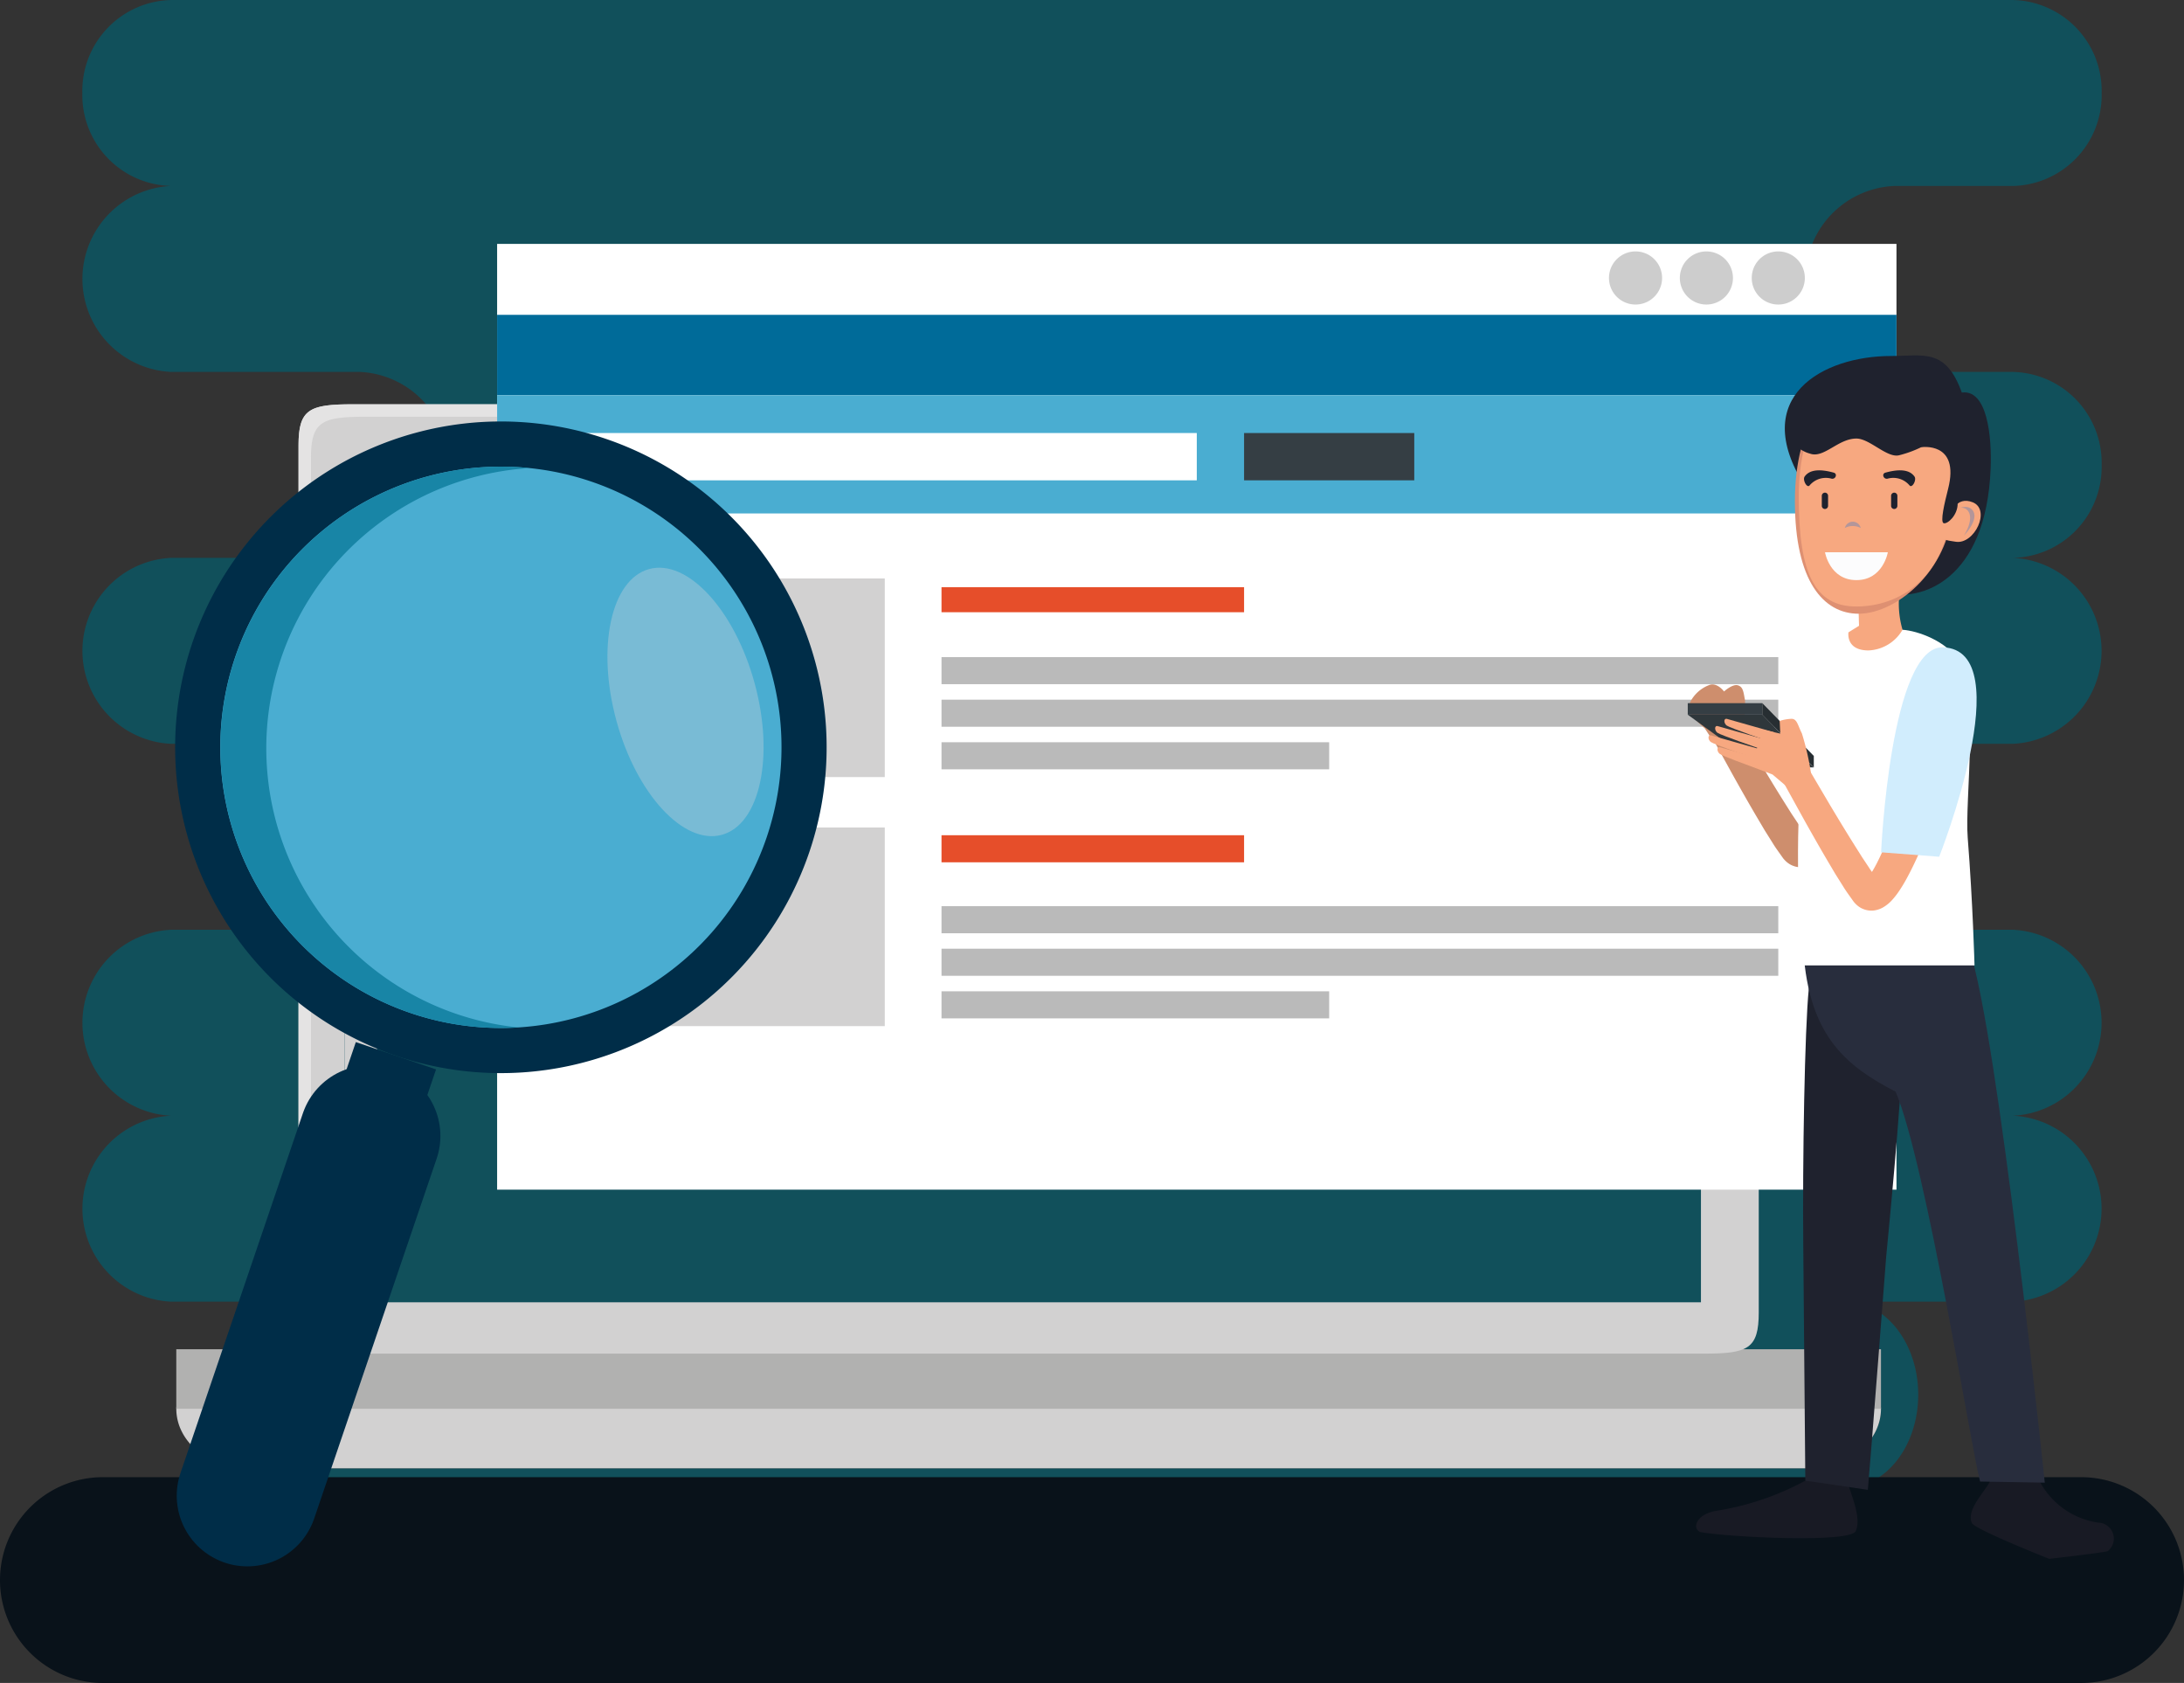 <svg xmlns="http://www.w3.org/2000/svg" width="261.982" height="201.827" viewBox="0 0 261.982 201.827">
  <rect x="0" y="0" width="261.982" height="201.827" fill="#333333" stroke="none"/>
  <g id="Grupo_153401" data-name="Grupo 153401" transform="translate(-25.107 -33.805)">
    <path id="Trazado_206520" data-name="Trazado 206520" d="M281.471,89.558a10.9,10.9,0,0,0-10.634-11.15H256.559a11.163,11.163,0,0,1,0-22.3h14.278a10.9,10.9,0,0,0,10.634-11.15,10.9,10.9,0,0,0-10.634-11.151H49.881A10.9,10.9,0,0,0,39.246,44.956a10.9,10.9,0,0,0,10.635,11.15,11.163,11.163,0,0,0,0,22.3H72.553a11.163,11.163,0,0,1,0,22.3H49.881a11.163,11.163,0,0,0,0,22.3h65.462a11.164,11.164,0,0,1,0,22.3H49.881a11.163,11.163,0,0,0,0,22.3,11.163,11.163,0,0,0,0,22.3H69.949c-4.805,0-8.7,4.993-8.7,11.151s3.9,11.15,8.7,11.15H250.768c4.807,0,8.7-4.993,8.7-11.15s-3.9-11.151-8.7-11.151h20.069a11.163,11.163,0,0,0,0-22.3,11.163,11.163,0,0,0,0-22.3h-31.46a11.164,11.164,0,0,1,0-22.3h31.46a11.163,11.163,0,0,0,0-22.3A10.9,10.9,0,0,0,281.471,89.558Zm-42.92,89.206a10.9,10.9,0,0,1-10.635,11.15H191.048a11.163,11.163,0,0,1,0-22.3h36.869A10.9,10.9,0,0,1,238.552,178.764Z" transform="translate(-4.261)" fill="#11505b"/>
    <path id="Trazado_206521" data-name="Trazado 206521" d="M287.089,299.7a12.341,12.341,0,0,1-12.341,12.341H37.449A12.342,12.342,0,0,1,25.107,299.7h0a12.342,12.342,0,0,1,12.342-12.341h237.3A12.341,12.341,0,0,1,287.089,299.7Z" transform="translate(0 -76.407)" fill="#09121a"/>
    <g id="Grupo_153387" data-name="Grupo 153387" transform="translate(46.253 82.288)">
      <g id="Grupo_153385" data-name="Grupo 153385" transform="translate(0 113.323)">
        <path id="Trazado_206522" data-name="Trazado 206522" d="M259.862,272.539c0,3.947-3.875,7.141-8.65,7.141H64.024c-4.777,0-8.65-3.194-8.65-7.141h0c0-3.942,3.873-7.137,8.65-7.137H251.212c4.775,0,8.65,3.2,8.65,7.137Z" transform="translate(-55.374 -265.402)" fill="#262c30"/>
        <path id="Trazado_206523" data-name="Trazado 206523" d="M55.476,274.417a5.772,5.772,0,0,0-.1.839c0,3.947,3.873,7.141,8.65,7.141H251.212c4.775,0,8.65-3.194,8.65-7.141a5.871,5.871,0,0,0-.1-.839Z" transform="translate(-55.374 -268.119)" fill="#d2d1d1"/>
        <rect id="Rectángulo_44883" data-name="Rectángulo 44883" width="204.488" height="7.137" transform="translate(0 0)" fill="#b1b1b0"/>
      </g>
      <g id="Grupo_153386" data-name="Grupo 153386" transform="translate(14.664)">
        <path id="Trazado_206524" data-name="Trazado 206524" d="M244.952,103.2c5.276,0,6.571.568,6.571,4.949V212.1c0,4.38-1.295,4.949-6.571,4.949H82.93c-5.276,0-6.568-.569-6.568-4.949V108.149c0-4.381,1.293-4.949,6.568-4.949Z" transform="translate(-76.362 -103.2)" fill="#d2d1d1"/>
        <path id="Trazado_206525" data-name="Trazado 206525" d="M76.362,108.149V212.1c0,2.575.454,3.827,1.894,4.427a8.033,8.033,0,0,1-.4-2.93V109.643c0-4.38,1.292-4.949,6.568-4.949H246.445a13.13,13.13,0,0,1,4.676.524c-.7-1.726-2.429-2.018-6.168-2.018H82.93C77.655,103.2,76.362,103.768,76.362,108.149Z" transform="translate(-76.362 -103.2)" fill="#e4e3e3"/>
        <path id="Trazado_206526" data-name="Trazado 206526" d="M210.87,109.094c0,1.029-.538,1.863-1.2,1.863H198.506c-.662,0-1.2-.834-1.2-1.863h0c0-1.026.539-1.859,1.2-1.859H209.67c.662,0,1.2.833,1.2,1.859Z" transform="translate(-112.808 -104.416)" fill="#a3a3a3"/>
        <path id="Trazado_206527" data-name="Trazado 206527" d="M222.043,109.1a1.861,1.861,0,1,1-1.861-1.861A1.861,1.861,0,0,1,222.043,109.1Z" transform="translate(-119.141 -104.416)" fill="#a3a3a3"/>
        <rect id="Rectángulo_44884" data-name="Rectángulo 44884" width="162.709" height="99.149" transform="translate(5.518 8.543)" fill="#11505b"/>
        <path id="Trazado_206528" data-name="Trazado 206528" d="M88.163,118.346H246.97v-2.918H84.26v99.149h3.9Z" transform="translate(-78.742 -106.885)" fill="#d2d1d1" style="mix-blend-mode: multiply;isolation: isolate"/>
      </g>
    </g>
    <g id="Grupo_153390" data-name="Grupo 153390" transform="translate(84.739 63.054)">
      <rect id="Rectángulo_44885" data-name="Rectángulo 44885" width="167.86" height="113.418" fill="#fff"/>
      <rect id="Rectángulo_44886" data-name="Rectángulo 44886" width="167.86" height="9.639" transform="translate(0 8.507)" fill="#006b99"/>
      <rect id="Rectángulo_44887" data-name="Rectángulo 44887" width="167.86" height="14.179" transform="translate(0 18.146)" fill="#4aadd1"/>
      <rect id="Rectángulo_44888" data-name="Rectángulo 44888" width="74.855" height="5.672" transform="translate(9.074 22.681)" fill="#fff"/>
      <rect id="Rectángulo_44889" data-name="Rectángulo 44889" width="20.415" height="5.672" transform="translate(89.601 22.681)" fill="#353e44"/>
      <rect id="Rectángulo_44890" data-name="Rectángulo 44890" width="33.459" height="23.818" transform="translate(13.043 40.121)" fill="#d2d1d1"/>
      <g id="Grupo_153388" data-name="Grupo 153388" transform="translate(53.307 42.671)">
        <line id="Línea_415" data-name="Línea 415" x2="36.294" fill="#ec640a" stroke="#e64e2a" stroke-miterlimit="10" stroke-width="3"/>
        <line id="Línea_416" data-name="Línea 416" x2="100.376" transform="translate(0 8.507)" fill="none" stroke="#bababa" stroke-miterlimit="10" stroke-width="3.247"/>
        <line id="Línea_417" data-name="Línea 417" x2="100.376" transform="translate(0 13.611)" fill="none" stroke="#bababa" stroke-miterlimit="10" stroke-width="3.247"/>
        <line id="Línea_418" data-name="Línea 418" x2="46.502" transform="translate(0 18.715)" fill="none" stroke="#bababa" stroke-miterlimit="10" stroke-width="3.247"/>
      </g>
      <rect id="Rectángulo_44891" data-name="Rectángulo 44891" width="33.459" height="23.82" transform="translate(13.043 69.987)" fill="#d2d1d1"/>
      <g id="Grupo_153389" data-name="Grupo 153389" transform="translate(53.307 72.538)">
        <line id="Línea_419" data-name="Línea 419" x2="36.294" transform="translate(0 0)" fill="#e13510" stroke="#e64e2a" stroke-miterlimit="10" stroke-width="3.247"/>
        <line id="Línea_420" data-name="Línea 420" x2="100.376" transform="translate(0 8.509)" fill="none" stroke="#bababa" stroke-miterlimit="10" stroke-width="3.247"/>
        <line id="Línea_421" data-name="Línea 421" x2="100.376" transform="translate(0 13.61)" fill="none" stroke="#bababa" stroke-miterlimit="10" stroke-width="3.247"/>
        <line id="Línea_422" data-name="Línea 422" x2="46.502" transform="translate(0 18.716)" fill="none" stroke="#bababa" stroke-miterlimit="10" stroke-width="3.247"/>
      </g>
      <path id="Trazado_206529" data-name="Trazado 206529" d="M319.9,80.145a3.185,3.185,0,1,1-3.184-3.184A3.184,3.184,0,0,1,319.9,80.145Z" transform="translate(-171.656 -76.059)" fill="#cdcdcd"/>
      <path id="Trazado_206530" data-name="Trazado 206530" d="M332.242,80.145a3.185,3.185,0,1,1-3.184-3.184A3.184,3.184,0,0,1,332.242,80.145Z" transform="translate(-175.374 -76.059)" fill="#cdcdcd"/>
      <path id="Trazado_206531" data-name="Trazado 206531" d="M307.73,80.145a3.185,3.185,0,1,1-3.186-3.184A3.184,3.184,0,0,1,307.73,80.145Z" transform="translate(-167.987 -76.059)" fill="#cdcdcd"/>
    </g>
    <g id="Grupo_153391" data-name="Grupo 153391" transform="translate(46.107 84.338)">
      <path id="Trazado_206532" data-name="Trazado 206532" d="M131.24,157.807a39.074,39.074,0,1,1-24.4-49.578A39.073,39.073,0,0,1,131.24,157.807Z" transform="translate(-55.165 -106.134)" fill="#002d48"/>
      <path id="Trazado_206533" data-name="Trazado 206533" d="M128.45,158.4a33.66,33.66,0,1,1-21.02-42.711A33.656,33.656,0,0,1,128.45,158.4Z" transform="translate(-57.5 -108.469)" fill="#4aadd1"/>
      <path id="Trazado_206534" data-name="Trazado 206534" d="M91.26,179.538a33.661,33.661,0,0,1,8.745-65.462,33.659,33.659,0,1,0-1.318,67.08A33.669,33.669,0,0,1,91.26,179.538Z" transform="translate(-57.5 -108.474)" fill="#1885a6"/>
      <line id="Línea_423" data-name="Línea 423" x1="3.916" y2="11.509" transform="translate(22.579 76.076)" fill="none" stroke="#002d48" stroke-miterlimit="10" stroke-width="10.165"/>
      <line id="Línea_424" data-name="Línea 424" x1="14.686" y2="43.149" transform="translate(8.671 85.69)" fill="none" stroke="#002d48" stroke-linecap="round" stroke-miterlimit="10" stroke-width="16.942"/>
      <path id="Trazado_206535" data-name="Trazado 206535" d="M143.129,163.281c-4.574,1.253-10.238-4.866-12.648-13.671s-.653-16.951,3.922-18.2,10.239,4.865,12.648,13.669S147.7,162.029,143.129,163.281Z" transform="translate(-77.536 -113.701)" fill="#79bbd5"/>
    </g>
    <g id="Grupo_153400" data-name="Grupo 153400" transform="translate(227.562 76.427)">
      <path id="Trazado_206536" data-name="Trazado 206536" d="M318.132,158.341l-1.163-1.788s-2.126-1.708-1.929-2.725a4.213,4.213,0,0,1,2.38-2.433c.987-.463,1.861.737,1.861.737s1.019-.931,1.661-.737.67.81.864,1.847a25.638,25.638,0,0,1-.4,4.686Z" transform="translate(-314.929 -111.831)" fill="#ce8e6d"/>
      <g id="Grupo_153393" data-name="Grupo 153393" transform="translate(2.832 42.429)">
        <g id="Grupo_153392" data-name="Grupo 153392">
          <path id="Trazado_206537" data-name="Trazado 206537" d="M339.465,156.848l-.5,1.492c-.321.941-.787,2.279-1.383,3.876s-1.317,3.454-2.2,5.436c-.444.991-.925,2.012-1.5,3.057a18.291,18.291,0,0,1-.984,1.6,9.557,9.557,0,0,1-.667.847,4.575,4.575,0,0,1-1.124.942,2.979,2.979,0,0,1-1.194.391,2.641,2.641,0,0,1-1.61-.385,2.791,2.791,0,0,1-.516-.418l-.1-.108-.05-.055-.082-.1-.008-.011-.061-.085-.242-.341c-.322-.454-.645-.893-.961-1.416l-.936-1.49-.824-1.393c-1.081-1.828-2.045-3.539-2.869-5.01l-2.715-4.918,2.983-1.668,2.828,4.794c.857,1.432,1.863,3.1,2.967,4.855l.84,1.332.837,1.258c.258.418.6.865.941,1.309l.252.334.063.084.008.01c.064.08-.077-.1-.066-.082l-.013-.017-.028-.033a1.159,1.159,0,0,0-.195-.153,1.307,1.307,0,0,0-.81-.191,1.016,1.016,0,0,0-.41.111c-.082.053.034-.032.131-.158a5.9,5.9,0,0,0,.351-.48,14.275,14.275,0,0,0,.718-1.254c.461-.9.88-1.849,1.266-2.783.771-1.874,1.416-3.688,1.949-5.248s.948-2.878,1.233-3.8l.435-1.438Z" transform="translate(-318.941 -155.542)" fill="#ce8e6d"/>
        </g>
      </g>
      <path id="Trazado_206538" data-name="Trazado 206538" d="M329.423,287.458a33.271,33.271,0,0,1-10.538,3.591c-2.514.355-3.115,2.116-2.072,2.568,3.2.606,18,1.359,18.658-.113.88-1.966-1.25-5.611-1.054-6.652C334.712,285.3,329.423,287.458,329.423,287.458Z" transform="translate(-315.32 -152.513)" fill="#181a24"/>
      <path id="Trazado_206539" data-name="Trazado 206539" d="M371.441,286.9a9.484,9.484,0,0,0,7.348,5.592,1.914,1.914,0,0,1,1.1,3.434c-1.4.28-7,.908-7,.908s-8.942-3.535-9.279-4.3c-.826-1.877,2.492-4.566,2.315-5.561C365.662,285.483,371.441,286.9,371.441,286.9Z" transform="translate(-329.531 -152.514)" fill="#181a24"/>
      <path id="Trazado_206540" data-name="Trazado 206540" d="M335.372,201.984c-.488,4.778-.762,20.528-.659,30.91.064,6.678.245,28.059.245,28.059l7.5,1.1c.328-3.527,2.206-28.045,2.206-28.045s1.919-19.388,1.953-24.875C346.632,198.4,336.083,195.01,335.372,201.984Z" transform="translate(-320.855 -126.01)" fill="#1f222e"/>
      <path id="Trazado_206541" data-name="Trazado 206541" d="M334.728,194.587c-.425-6.979,17.584-6.611,19.909,0,3.366,9.563,9.054,63.938,9.054,63.938l-7.761-.134c-.975-3.406-6.49-38.232-10.133-46.75C340.128,208.681,335.376,205.189,334.728,194.587Z" transform="translate(-320.864 -123.343)" fill="#282d3d"/>
      <path id="Trazado_206542" data-name="Trazado 206542" d="M334.044,161.943c.81-10.2,3.009-18.572,5.828-19.773,1.339-.572,5.031-.407,6.483-.309,1.837.124,5.291,1.373,6.655,3.653,2.62,4.377.79,16.615,1.164,21.3.62,7.822.815,15.3.815,15.3H334.265S333.423,169.766,334.044,161.943Z" transform="translate(-320.591 -108.96)" fill="#fff"/>
      <path id="Trazado_206543" data-name="Trazado 206543" d="M343.687,136.744c0-1.967,5.088-2.643,4.856-.889a11.183,11.183,0,0,0,.418,3.921,4.941,4.941,0,0,1-4.086,2.478c-2.761,0-2.4-2.169-2.4-2.169l1.268-.786S343.687,137.729,343.687,136.744Z" transform="translate(-323.197 -106.875)" fill="#f7a880"/>
      <g id="Grupo_153396" data-name="Grupo 153396" transform="translate(11.643)">
        <path id="Trazado_206544" data-name="Trazado 206544" d="M333.929,110.427c0,9.315,2.969,11.033,9.56,12.831,4.409,1.2,12.223-1.5,12.752-14.867.158-3.947-.423-9.525-3.458-9.125-1.94-5.38-4.58-4.383-8.513-4.383C336.137,94.885,327.176,99.772,333.929,110.427Z" transform="translate(-331.552 -94.812)" fill="#1f222e"/>
        <path id="Trazado_206545" data-name="Trazado 206545" d="M333.283,113.461c0,9.572,3.431,13.476,7.638,13.476,4.81,0,11.307-5.7,11.307-13.476,0-9.571-4.24-14.842-9.473-14.842S333.283,103.89,333.283,113.461Z" transform="translate(-332.073 -95.959)" fill="#de9072"/>
        <path id="Trazado_206546" data-name="Trazado 206546" d="M333.949,112.939c0,9.235,1.94,13.131,6.913,13.131s11.1-3.18,11.566-13.232c.428-9.225-4.5-14.219-9.473-14.219S333.949,103.7,333.949,112.939Z" transform="translate(-332.274 -95.959)" fill="#f7a880"/>
        <g id="Grupo_153394" data-name="Grupo 153394" transform="translate(0.288 2.233)">
          <path id="Trazado_206547" data-name="Trazado 206547" d="M341.665,98.008c4.207,0,9.223,2.338,9.7,6.46a13.365,13.365,0,0,1-5.965,3.278c-1.445.379-3.535-2-5.135-2-2.212,0-3.91,2.429-5.589,1.8a3.674,3.674,0,0,1-2.711-3.2C334.685,101.37,337.55,98.008,341.665,98.008Z" transform="translate(-331.964 -98.008)" fill="#1f222e"/>
        </g>
        <path id="Trazado_206548" data-name="Trazado 206548" d="M361.905,119.948c2.2.882.205,5.1-2.053,4.729-.966-.159-2.381-.207-2.381-1.735s1.784-1.583,1.784-1.583S359.89,119.142,361.905,119.948Z" transform="translate(-339.362 -102.333)" fill="#f7a880"/>
        <path id="Trazado_206549" data-name="Trazado 206549" d="M361.674,120.927s1.123-.432,1.585.46c.578,1.123-1.154,2.881-1.154,2.881s1.145-1.724.606-2.794A.984.984,0,0,0,361.674,120.927Z" transform="translate(-340.629 -102.65)" fill="#b3969a" style="mix-blend-mode: multiply;isolation: isolate"/>
        <path id="Trazado_206550" data-name="Trazado 206550" d="M342.809,123.875a1.977,1.977,0,0,1,.952.234.976.976,0,0,0-1.9,0A1.974,1.974,0,0,1,342.809,123.875Z" transform="translate(-334.658 -103.413)" fill="#b3969a" style="mix-blend-mode: multiply;isolation: isolate"/>
        <path id="Trazado_206551" data-name="Trazado 206551" d="M345.989,128.6s-.567,3.341-3.771,3.341-3.769-3.341-3.769-3.341Z" transform="translate(-333.63 -104.994)" fill="#fcfcfd"/>
        <path id="Trazado_206552" data-name="Trazado 206552" d="M352.2,115.282c-.66-.937-2.059-.862-3.487-.467-.476.133-.24.806.245.727a2.547,2.547,0,0,1,2.646.8C351.914,116.735,352.491,115.687,352.2,115.282Z" transform="translate(-336.647 -100.756)" fill="#1f222e"/>
        <g id="Grupo_153395" data-name="Grupo 153395" transform="translate(16.347 7.426)">
          <path id="Trazado_206553" data-name="Trazado 206553" d="M358.189,114.024c1.458-5.733-3.24-5-3.24-5s2.771-5.206,3.843-3.069c.4.8,2.621,7.511.544,9.83,0,1.416-1.236,2.491-1.677,2.352S357.747,115.764,358.189,114.024Z" transform="translate(-354.949 -105.441)" fill="#1f222e"/>
        </g>
        <path id="Trazado_206554" data-name="Trazado 206554" d="M349.8,119.953a.376.376,0,0,0,.376.375h0a.376.376,0,0,0,.377-.375v-1.205a.376.376,0,0,0-.377-.376h0a.376.376,0,0,0-.376.376Z" transform="translate(-337.051 -101.912)" fill="#1f222e"/>
        <path id="Trazado_206555" data-name="Trazado 206555" d="M334.925,115.282c.662-.937,2.059-.862,3.488-.467.476.133.24.806-.245.727a2.548,2.548,0,0,0-2.646.8C335.217,116.735,334.64,115.687,334.925,115.282Z" transform="translate(-332.545 -100.756)" fill="#1f222e"/>
        <path id="Trazado_206556" data-name="Trazado 206556" d="M338.654,119.953a.376.376,0,0,1-.376.375h0a.376.376,0,0,1-.377-.375v-1.205a.376.376,0,0,1,.377-.376h0a.376.376,0,0,1,.376.376Z" transform="translate(-333.465 -101.912)" fill="#1f222e"/>
      </g>
      <g id="Grupo_153398" data-name="Grupo 153398" transform="translate(11.287 47.625)">
        <g id="Grupo_153397" data-name="Grupo 153397">
          <path id="Trazado_206557" data-name="Trazado 206557" d="M351.566,164.284l-.5,1.492c-.321.941-.787,2.278-1.383,3.876s-1.317,3.454-2.2,5.436c-.444.991-.926,2.012-1.5,3.058a18.27,18.27,0,0,1-.984,1.6,9.5,9.5,0,0,1-.667.847,4.546,4.546,0,0,1-1.124.942,2.976,2.976,0,0,1-1.193.391,2.651,2.651,0,0,1-1.61-.384,2.817,2.817,0,0,1-.516-.419l-.1-.106-.05-.054-.082-.1-.008-.01-.061-.086-.242-.341c-.323-.453-.645-.892-.961-1.415l-.937-1.491-.824-1.393c-1.081-1.827-2.045-3.539-2.87-5.009l-2.714-4.918,2.983-1.669,2.827,4.795c.858,1.431,1.863,3.1,2.968,4.854l.84,1.332.836,1.258c.259.417.605.865.941,1.309l.251.333.064.084.008.01-.066-.082-.013-.017-.028-.032a1.124,1.124,0,0,0-.195-.153,1.307,1.307,0,0,0-.81-.192,1.018,1.018,0,0,0-.409.112c-.082.052.034-.032.131-.159s.229-.3.351-.479c.245-.377.488-.807.718-1.254.461-.9.88-1.85,1.267-2.784.77-1.873,1.415-3.687,1.949-5.248s.948-2.878,1.233-3.8l.435-1.439Z" transform="translate(-331.043 -162.978)" fill="#f7a880"/>
        </g>
      </g>
      <path id="Trazado_206558" data-name="Trazado 206558" d="M355.05,170.032l-6.968-.532s1.121-24.811,7.435-24.583C364.836,145.253,355.05,170.032,355.05,170.032Z" transform="translate(-324.89 -109.91)" fill="#d1edfd"/>
      <g id="Grupo_153399" data-name="Grupo 153399" transform="translate(0 41.704)">
        <rect id="Rectángulo_44892" data-name="Rectángulo 44892" width="8.947" height="1.378" fill="#353e44"/>
        <path id="Trazado_206559" data-name="Trazado 206559" d="M323.834,156.477h-8.947l8.669,6.326h6.45Z" transform="translate(-314.887 -155.098)" fill="#2f373b"/>
        <path id="Trazado_206560" data-name="Trazado 206560" d="M327.693,155.882l6.173,6.326v-1.377l-6.173-6.327Z" transform="translate(-318.746 -154.504)" fill="#272e32"/>
      </g>
      <path id="Trazado_206561" data-name="Trazado 206561" d="M329.863,165.24l-1.629-1.377-2.774-1.047,1.87-4.266,1.842.414-.073-1.521a5.311,5.311,0,0,1,1.425-.254c.671,0,.751.806,1.237,1.741a31.774,31.774,0,0,1,1.12,4.969Z" transform="translate(-318.073 -113.609)" fill="#f7a880"/>
      <path id="Trazado_206562" data-name="Trazado 206562" d="M323.811,164.284s-3.156-1.137-3.537-1.415-.388-.916.035-.8l4.578,1.282Z" transform="translate(-316.425 -115.076)" fill="#f7a880"/>
      <path id="Trazado_206563" data-name="Trazado 206563" d="M323.83,162.739s-4.713-1.631-5.095-1.908-.389-.916.034-.8l5.653,1.6Z" transform="translate(-315.961 -114.462)" fill="#f7a880"/>
      <path id="Trazado_206564" data-name="Trazado 206564" d="M324.967,161.152s-4.713-1.633-5.095-1.91-.387-.915.035-.8l5.652,1.6Z" transform="translate(-316.304 -113.983)" fill="#f7a880"/>
      <path id="Trazado_206565" data-name="Trazado 206565" d="M326.564,159.911s-4.715-1.632-5.1-1.91-.387-.915.034-.8,5.652,1.6,5.652,1.6Z" transform="translate(-316.785 -113.609)" fill="#f7a880"/>
    </g>
  </g>
</svg>
